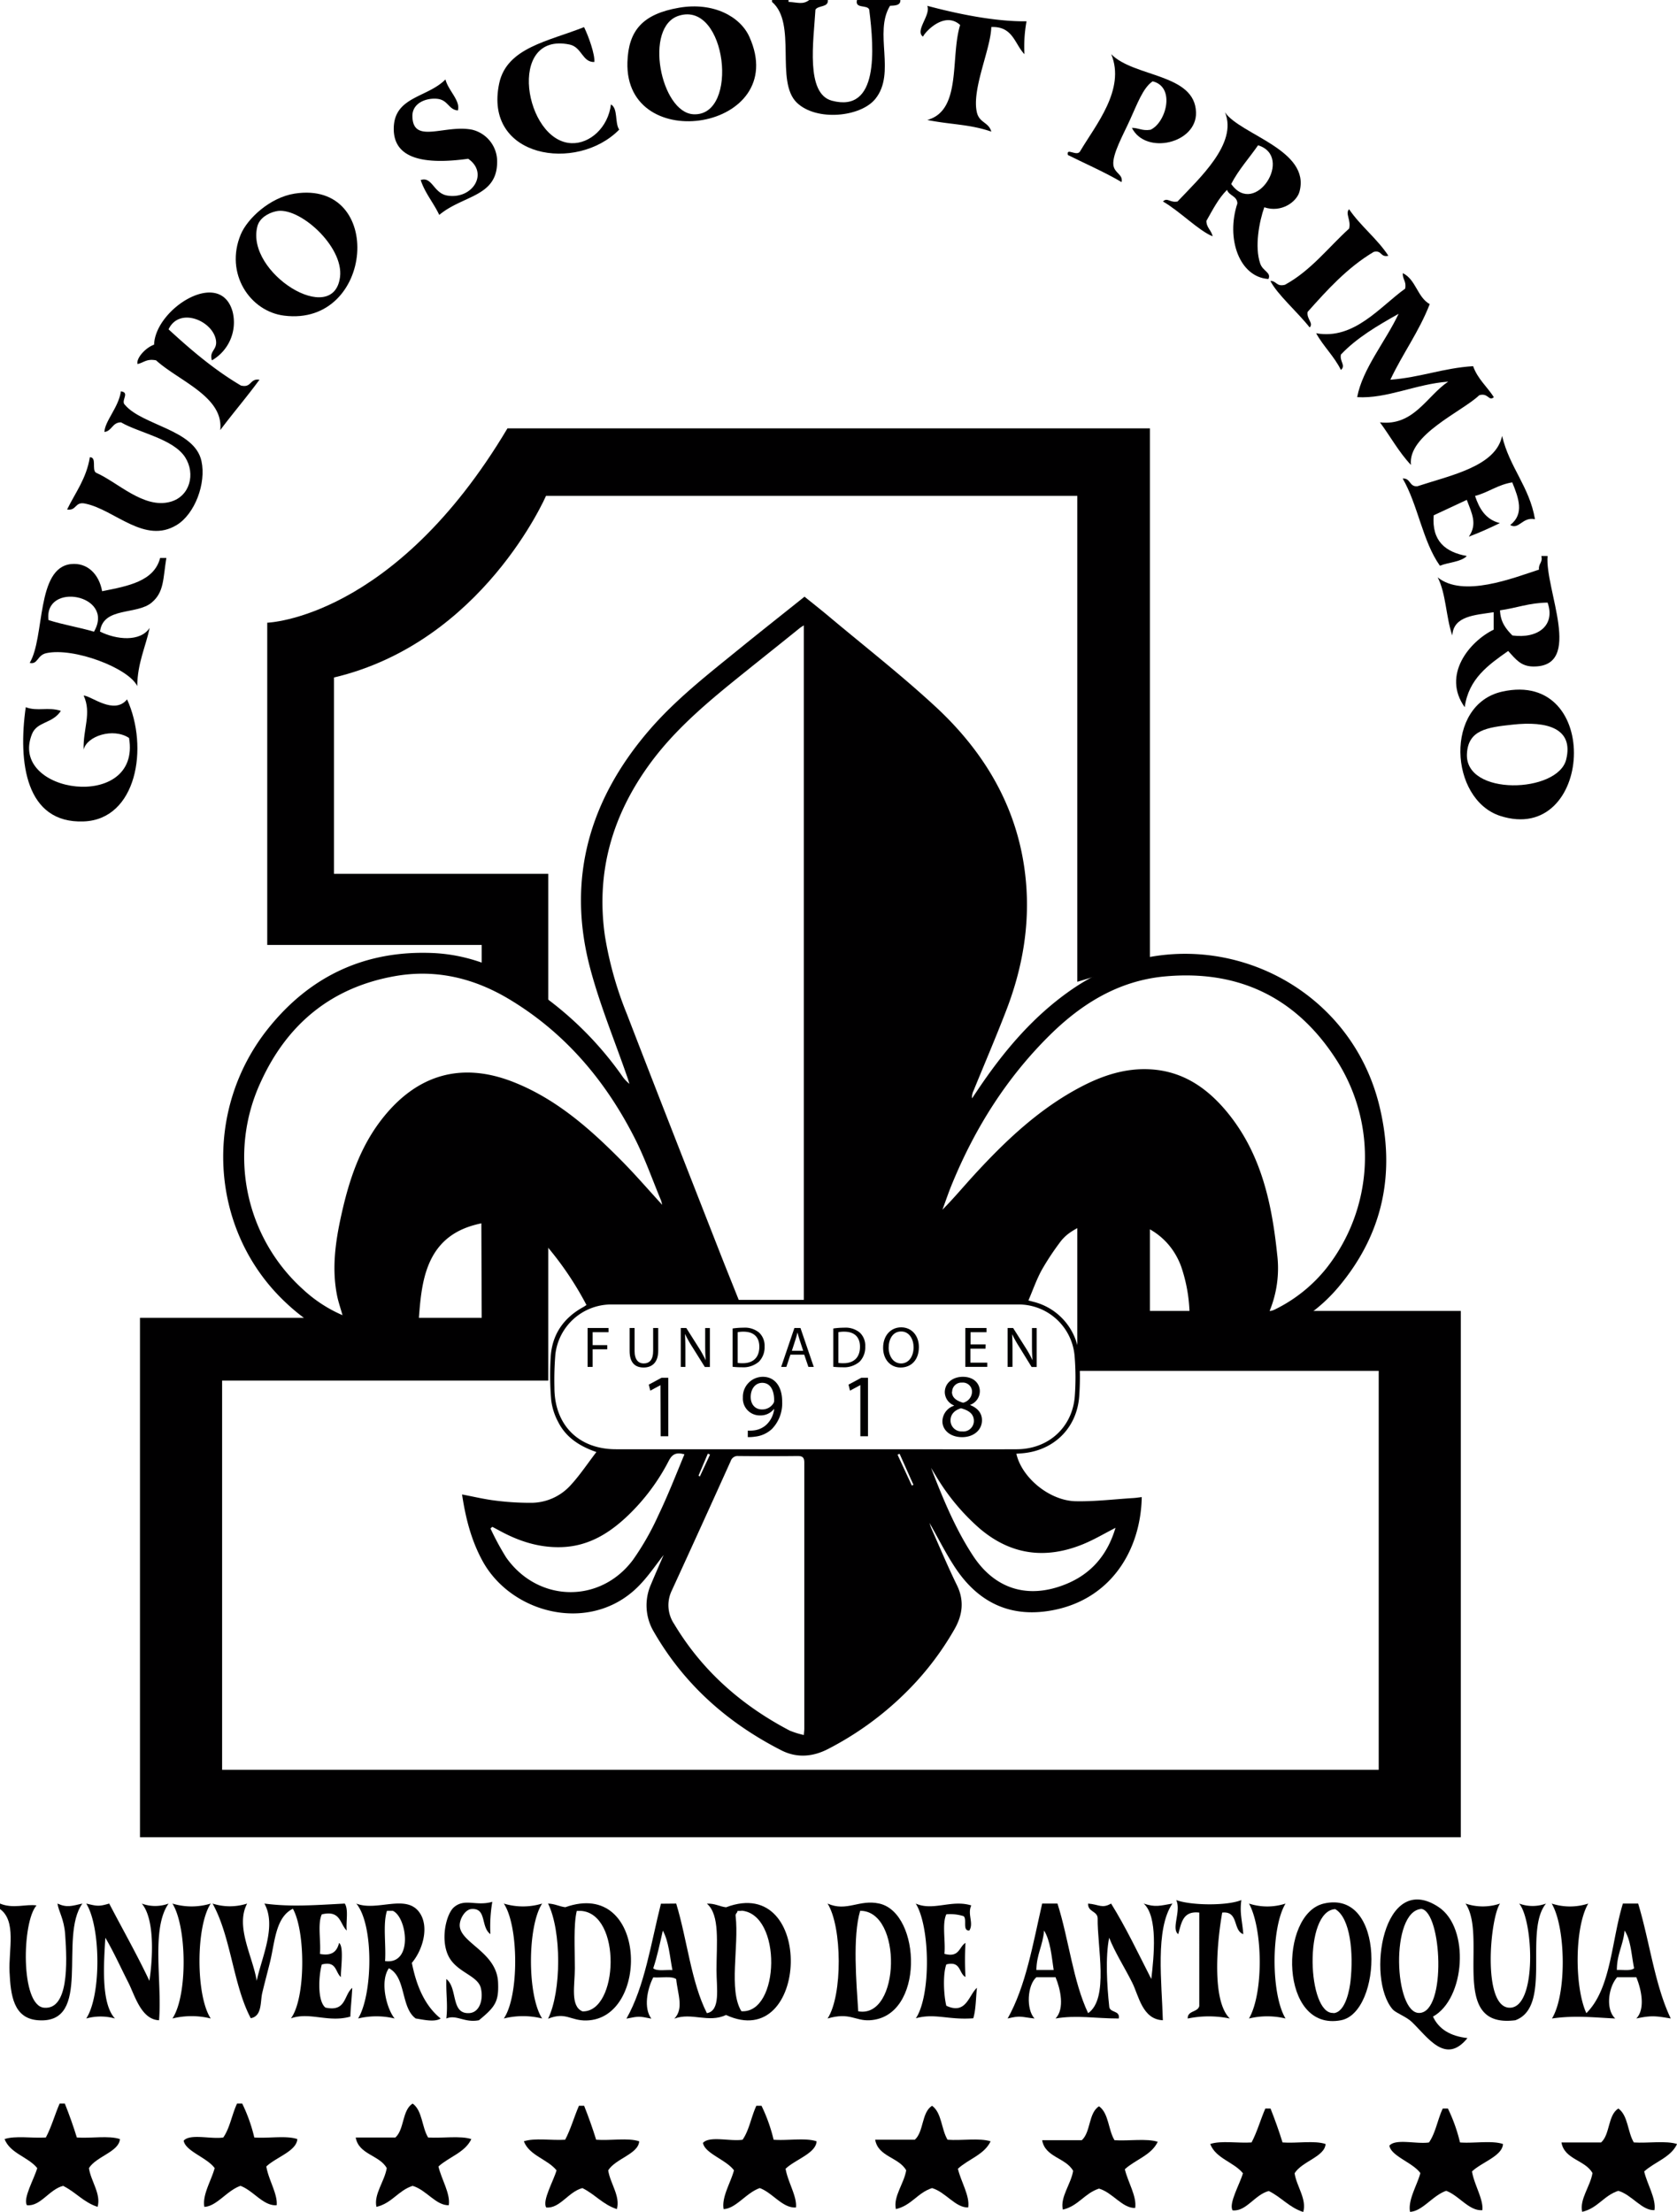 <svg xmlns="http://www.w3.org/2000/svg" viewBox="0 0 458.98 605.44"><defs><style>.cls-1,.cls-2{fill:#010001;}.cls-2{fill-rule:evenodd;}</style></defs><g id="Capa_2" data-name="Capa 2"><g id="Capa_1-2" data-name="Capa 1"><path class="cls-1" d="M91.4,185.45v53.73h58.66v37.06l-18.22-12.58v-5H73.14V170.45s34.69-1,65.75-53.2H314.73V262.74l-19.88,6v-133H149.43S132.13,175.81,91.4,185.45Z"/><path class="cls-1" d="M131.72,329l.12,31.72H38.31V502.91h361.5V358.84H314.73V336.31s-9.49-6.54-19.88-1.06v40h82.49V484.44H60.79V377.9h89.27V333.06S137.83,328.23,131.72,329Z"/><path class="cls-2" d="M185.87,2.11c9.38-1.6,16.75,2.42,19.24,8,11.46,25.47-34.19,32.81-33.39,6.9C172,8.33,175.9,3.83,185.87,2.11Zm4,29.17c12.53.54,9-31-4-27C176.08,7.22,180.84,30.89,189.83,31.28Z"/><path class="cls-2" d="M253.78,1.59c8.06,2.16,18.49,4.35,27.17,4.24a39.06,39.06,0,0,0-.57,9c-2.7-2.8-3.14-7.68-9.07-7.43-.16,6.08-5.4,17-3.95,23.34.67,2.93,3.24,2.67,3.95,5.29-6-2.07-11-1.88-17.53-3.19,9.5-2.57,6.26-17.1,9-26-4.29-3.91-9.63,1.94-10.16,3.19C250.3,8.43,254.85,4.09,253.78,1.59Z"/><path class="cls-2" d="M234.55,0h11.87c.08,1.49-1.39,1.52-2.83,1.59-4.5,7.36,1.69,18.39-4,25.46-4,5-16.15,6.23-21.51,1.05-6-5.82.12-21.69-6.79-27.58V0h4.53V.52c2.49.12,3.91.83,5.66-.52h5.1c.18,2.12-2.66,1.39-3.4,2.65-.51,8.59-2.75,23,4.52,24.92,12.83,3.41,11.57-14,10.2-24.92C237.43,1.18,233.91,2.52,234.55,0Z"/><path class="cls-2" d="M159.85,7.42c1.25,2.53,3,7.47,2.82,9.55-3.29.14-3.4-4.07-6.79-4.78-17.38-3.59-12.25,26.57.55,27,5,.19,10-4.26,10.78-10.6,2,1.12,1,5.05,2.26,6.89-11.54,11.81-37.25,7.8-32.83-12.72C138.76,13,150.2,11.28,159.85,7.42Z"/><path class="cls-2" d="M304.14,14.85c6.31,6.36,22.9,5.24,23.2,15.91.25,8.51-13.79,11.75-17.55,4.24,1.87,0,2.82.89,5.1.52,4.26-1.94,6.91-11.72.58-13.26-2.67,1.79-4.24,6.28-6.23,10.6-1.81,4-4.8,9.3-4.53,12.21.23,2.4,2.73,2.59,2.26,4.78-4.37-2.63-11.29-5.68-14.71-7.43-.5-2.19,2.53.62,3.39-1.06C299.83,34.27,308.11,24.48,304.14,14.85Z"/><path class="cls-2" d="M121.92,21.74c.72,3,4.18,5.84,3.39,8.49-2.56-.2-2.66-2.88-5.65-3.18s-6.85,1.13-6.79,4.77c.13,7.8,8.91,2.16,16.41,3.7a8.94,8.94,0,0,1,6.78,9c-.14,9.39-9.42,8.93-15.84,14.31-1.55-3.3-3.87-5.9-5.08-9.54,3.16-1.08,3.5,3.65,7.34,4.25,6.88,1.07,11.33-6.15,5.66-10.08-11.94,1.65-20.58.11-20.37-8.48S117,26.75,121.92,21.74Z"/><path class="cls-2" d="M335.27,30.76c4.23,6.13,23.52,10.3,20.38,21.73-.76,2.75-4.94,5.85-9.63,4.25-1.38,3.94-2.69,10.76-1.12,15.38.7,2.12,3.11,2.46,2.26,4.25-7.93-.51-11.69-11-8.5-20.7-.07-2.05-2.28-2.07-2.83-3.7-2.38,2.36-3.93,5.48-5.65,8.49,0,1.9,1.4,2.56,1.69,4.23-3.94-1.65-8.9-6.82-13.58-9.54,1.23-1.21,1.93.43,4,0C328.19,48.87,338.81,39.27,335.27,30.76Zm9.06,9c-2.45,3.53-5.33,6.67-7.36,10.6C343.5,59.62,354.25,42.86,344.33,39.77Z"/><path class="cls-2" d="M80.61,53c24.8-3.88,21.83,36.49-2.83,33.4C68.45,85.27,61.43,74.86,65.9,64.16,67.72,59.82,73.86,54.07,80.61,53ZM70.43,62C67.19,74.68,91.28,89.7,93.06,75.84c1.08-8.42-11.34-19.51-17.55-18C73.43,58.3,71,59.68,70.43,62Z"/><path class="cls-2" d="M369.23,57.27c3.16,4.64,7.64,8,10.76,12.74-2.26.51-1.72-1.6-4-1.07-7.26,4.33-12.7,10.38-18.11,16.44-.32,2,1.73,3.07.56,4.25-3.29-4.2-8.86-9-10.75-12.74,1.75,0,1.61,1.66,4,1.06,7.14-3.92,11.8-10.16,17.55-15.38C369.83,60.24,368.1,58.47,369.23,57.27Z"/><path class="cls-2" d="M383.94,74.77c3.59,1.75,3.94,6.56,7.36,8.48-2.91,7.53-7.42,13.56-10.77,20.69,8.24-.62,14.36-3.18,22.65-3.71,1.21,3.46,3.82,5.6,5.67,8.48-1.37,1.29-1.51-1.29-4-.52-4.55,4.42-19.66,10.83-18.68,19.08-3.29-3.46-5.63-7.8-8.49-11.66,9.26,1.1,12.87-7.29,18.68-11.14-8.79.62-16.8,4.74-24.91,4.24,1.43-7.74,7.8-15.29,11.33-22.81C377,89.15,371.32,92.47,367,97.05c-.4,1.93,1.41,2.94,0,4.23-1.83-3.75-4.8-6.44-6.78-10.06,10.38,1.9,17.53-7.33,24.35-12.2C385,77,383.81,76.47,383.94,74.77Z"/><path class="cls-2" d="M58,98.64c-.81-2.56,1.42-2.78,1.13-5.31-.63-5.4-10-9.53-13-3.18,6.1,5.6,12.39,11,19.8,15.38,3,.73,2.37-2,5.08-1.59-3.44,4.71-7.23,9.12-10.73,13.79,1-9.13-11.29-13.41-17.56-19.09-2.62-.53-3.42.68-5.09,1-.38-1.61,2.22-4.49,4.54-5.29.3-9.83,18.14-21.15,21.5-9A12,12,0,0,1,58,98.64Z"/><path class="cls-2" d="M33.08,107.12c2.61.31-.16,2.61,1.13,3.72,4.79,5.64,19.07,6.74,20.93,15.38,1.33,6.1-1.81,14.47-6.78,17.49-8.75,5.34-16.94-4.13-24.9-5.83-3.05-.74-2.38,2-5.1,1.59,2.24-4.6,5.29-8.47,6.23-14.32,2,0,.44,3.47,1.69,4.25,5.87,2.53,13.07,10,20.38,7.95,5.31-1.47,6.92-7.64,4-12.2-3.29-5.06-12.68-6.69-17.54-9.54-2.43,0-2.41,2.34-4.54,2.64C28.67,115.28,32.51,111.44,33.08,107.12Z"/><path class="cls-2" d="M411.11,119.32c2,8.59,7.47,13.86,9,22.8-3.43-.72-4.41,3-6.78,1.59,3.91-3,2.32-7.36.56-11.67-4,.65-6.5,2.74-10.18,3.72,1.17,3.51,2.92,6.47,6.79,7.43-2.74,1.32-5.52,2.6-8.49,3.71,2.39-3.48.84-6.32-.56-10.07-3,1.4-6,2.82-9.06,4.23-.57,7.07,3.22,10.06,9.06,11.14-1.63,1.67-5,1.69-7.36,2.66-4.75-6.69-6-16.66-10.19-23.87,2.24-.14,1.73,2.27,4,2.12C397.11,130.08,409.39,127.67,411.11,119.32Z"/><path class="cls-2" d="M421.85,152.2h1.71c-.79,9.09,10,30.45-4,30.24-3.34-.06-4.72-2-6.79-4.25-5.39,3.81-10.81,7.56-11.89,15.39-6.3-8.82,1.31-18,7.93-21.23v-4.77c-5.19.8-11,1-11.33,6.37-1.73-4.92-1.7-11.49-4-15.91,6.95,5.63,20.54.22,27.73-2.12C421,154.24,422.31,154,421.85,152.2Zm-11.31,14.86c.11,3.26,1.67,5.14,3.39,6.89,7.18.94,11.79-2.9,9.63-9C418.5,165,415,166.46,410.54,167.06Z"/><path class="cls-2" d="M43.83,152.73h1.7c-.93,5.68-.58,9.33-4,12.2-4.11,3.48-13.3,1.08-14.16,7.95,4.45,2.23,11,2.91,13.59-1-1.13,5.3-3.33,9.6-3.4,15.91-2.36-4.91-17.33-10.64-24.89-9-2.54.56-2.29,3.19-4.54,2.66,4.2-7,1.71-26.05,11.33-27.05,4.45-.45,7.65,2.75,8.49,7.43C35.06,160.42,42.17,159.14,43.83,152.73Zm-30.56,17c3.94,1.27,8.48,2,12.45,3.18C31.62,162.74,12,159.14,13.27,169.7Z"/><path class="cls-2" d="M411.11,189.32c27.7-6.21,24.87,42.27-.57,34C396.67,218.74,395.3,192.87,411.11,189.32Zm-9.62,17c-.64,11.69,24.9,10.82,27.16,1.58,2.09-8.48-5.11-10.61-14.72-9.54C407,199.11,401.84,199.8,401.49,206.3Z"/><path class="cls-2" d="M22.89,190.39c2.08.07,8.32,5.43,11.89,1.05,6,13.18,2.62,32.88-11.89,33.41-15.9.6-18-16.2-15.84-31.27,3.23,1.23,6.06-.15,9.61,1-2.28,3.55-6.51,2.85-7.91,6.36-6.59,16.45,30,21.41,26.57,1.06-4.31-2.86-11.52-.56-12.43,3.19C22.69,199.56,25.14,195.22,22.89,190.39Z"/><path class="cls-1" d="M160.82,363.51h5.74v1.15H162.2v3.54h4v1.14h-4v4.82h-1.38Z"/><path class="cls-1" d="M173.68,363.51v6.3c0,2.39,1.06,3.4,2.48,3.4,1.59,0,2.6-1,2.6-3.4v-6.3h1.39v6.21c0,3.27-1.73,4.61-4,4.61s-3.83-1.24-3.83-4.55v-6.27Z"/><path class="cls-1" d="M186.32,374.16V363.51h1.51l3.41,5.39a29.44,29.44,0,0,1,1.91,3.46l0,0c-.12-1.42-.15-2.72-.15-4.38v-4.45h1.29v10.65h-1.39l-3.38-5.41a32.78,32.78,0,0,1-2-3.55h-.05c.08,1.35.11,2.63.11,4.4v4.55Z"/><path class="cls-1" d="M200.51,363.65a19.35,19.35,0,0,1,2.93-.22,6.09,6.09,0,0,1,4.31,1.33,4.9,4.9,0,0,1,1.51,3.82,5.62,5.62,0,0,1-1.54,4.14,6.54,6.54,0,0,1-4.71,1.54,22,22,0,0,1-2.5-.13Zm1.38,9.42a9,9,0,0,0,1.39.08c2.94,0,4.54-1.65,4.54-4.52,0-2.51-1.41-4.11-4.32-4.11a7.74,7.74,0,0,0-1.61.14Z"/><path class="cls-1" d="M216.33,370.81l-1.11,3.35H213.8l3.62-10.65h1.66l3.64,10.65h-1.47l-1.14-3.35Zm3.49-1.07-1-3.07c-.24-.7-.39-1.33-.55-1.95h0c-.16.64-.34,1.28-.54,1.93l-1,3.09Z"/><path class="cls-1" d="M228.07,363.65a19.21,19.21,0,0,1,2.92-.22,6.1,6.1,0,0,1,4.32,1.33,4.89,4.89,0,0,1,1.5,3.82,5.65,5.65,0,0,1-1.53,4.14,6.55,6.55,0,0,1-4.71,1.54,22,22,0,0,1-2.5-.13Zm1.38,9.42a9,9,0,0,0,1.39.08c2.94,0,4.53-1.65,4.53-4.52,0-2.51-1.4-4.11-4.31-4.11a7.74,7.74,0,0,0-1.61.14Z"/><path class="cls-1" d="M251.49,368.72c0,3.67-2.23,5.61-5,5.61s-4.79-2.18-4.79-5.4c0-3.38,2.11-5.6,4.95-5.6S251.49,365.56,251.49,368.72Zm-8.27.18c0,2.27,1.24,4.31,3.4,4.31s3.42-2,3.42-4.42c0-2.12-1.11-4.33-3.4-4.33S243.22,366.56,243.22,368.9Z"/><path class="cls-1" d="M269.73,369.17h-4.14V373h4.61v1.15h-6V363.51H270v1.15h-4.37V368h4.14Z"/><path class="cls-1" d="M275.78,374.16V363.51h1.5l3.41,5.39a29.44,29.44,0,0,1,1.91,3.46l0,0c-.13-1.42-.16-2.72-.16-4.38v-4.45h1.29v10.65h-1.39L279,368.75a34.56,34.56,0,0,1-2-3.55H277c.08,1.35.11,2.63.11,4.4v4.55Z"/><path class="cls-1" d="M180.76,379.16h0l-2.78,1.5-.42-1.65,3.49-1.87h1.85v16h-2.09Z"/><path class="cls-1" d="M204.67,391.6a9.26,9.26,0,0,0,1.75-.07,6.09,6.09,0,0,0,3.34-1.55,7.06,7.06,0,0,0,2.12-4.26h-.08a4.68,4.68,0,0,1-3.76,1.72,4.62,4.62,0,0,1-4.72-4.89,5.48,5.48,0,0,1,5.46-5.68c3.27,0,5.29,2.65,5.29,6.74a10.1,10.1,0,0,1-2.76,7.5,8,8,0,0,1-4.65,2.14,10.59,10.59,0,0,1-2,.12Zm.79-9.2c0,2,1.2,3.4,3.07,3.4a3.58,3.58,0,0,0,3.15-1.68,1.42,1.42,0,0,0,.2-.78c0-2.73-1-4.82-3.27-4.82C206.76,378.52,205.46,380.14,205.46,382.4Z"/><path class="cls-1" d="M235.47,379.16h-.05l-2.78,1.5-.41-1.65,3.49-1.87h1.84v16h-2.09Z"/><path class="cls-1" d="M257.93,389.07a4.56,4.56,0,0,1,3.18-4.28l0-.08a4,4,0,0,1-2.53-3.59c0-2.53,2.14-4.25,4.94-4.25,3.1,0,4.65,1.94,4.65,3.93a4,4,0,0,1-2.63,3.74v.07c2,.79,3.22,2.19,3.22,4.14,0,2.78-2.39,4.64-5.43,4.64C260,393.39,257.93,391.4,257.93,389.07Zm8.61-.1c0-1.94-1.35-2.88-3.51-3.49-1.87.54-2.88,1.77-2.88,3.29a3,3,0,0,0,3.19,3.05A2.89,2.89,0,0,0,266.54,389Zm-6-8c0,1.6,1.21,2.46,3.05,3a3.16,3.16,0,0,0,2.44-2.91,2.49,2.49,0,0,0-2.71-2.6A2.54,2.54,0,0,0,260.59,381Z"/><path class="cls-1" d="M163.23,397.46c-4.92-1.69-8.41-4.18-10.46-8.22a17,17,0,0,1-1.91-6,81.53,81.53,0,0,1-.14-11.8c.38-6.15,3.51-10.68,8.9-13.65.28-.15.54-.34.89-.57a88,88,0,0,0-11.32-16.67c-5.4-6-11.64-7.37-19.45-5.2-9,2.5-12.68,8.8-14.15,17-.82,4.62-.94,9.36-1.41,14.38a32.69,32.69,0,0,1-11.61,1.4c-10.1-.66-18.2-5.53-25.2-12.38-20.1-19.66-21.82-52-3.87-74.35,11.43-14.24,26.4-21.25,44.73-20.54,11.88.46,22,5.51,31.4,12.46a93.56,93.56,0,0,1,20.5,21,9.87,9.87,0,0,0,2.15,2.36c-.2-.61-.38-1.22-.59-1.82-3.43-9.94-7.5-19.72-10.18-29.86-6.45-24.39-.2-46,16-64.92,7.32-8.55,16.17-15.42,24.85-22.48,5.87-4.77,11.81-9.45,17.83-14.27,2.19,1.77,4.42,3.52,6.59,5.34,9.85,8.27,20,16.18,29.44,24.93C270,206.42,279,222,280.77,241.11c1.14,12.32-1,24.23-5.47,35.72-2.81,7.28-5.89,14.47-8.84,21.7a4.16,4.16,0,0,0-.43,2.13l1.28-1.9c7.34-11,15.73-21,26.84-28.46,31.5-21,74.44-4.39,83.38,32.43,4.45,18.29,1.07,35-11.23,49.6-7,8.3-16.1,13.18-26.79,15.14-4.32.79-8.59,1.8-13.23,2.79-.25-3.38-.59-6.74-.7-10.12a42.72,42.72,0,0,0-2.32-13.49c-4.95-13.42-21.11-15.93-30.62-9.11a11.82,11.82,0,0,0-2.69,2.73,72.11,72.11,0,0,0-4.88,7.44c-1.4,2.59-2.38,5.41-3.6,8.26l1.33.36a16.53,16.53,0,0,1,12.57,15.21,74.37,74.37,0,0,1,0,10.66c-.63,8.84-7.17,15.1-16.05,15.64l-1.15.09c1.44,6.49,9,12.83,16.2,13,5.27.11,10.56-.55,15.83-.87.76-.05,1.51-.17,2.29-.26-.28,14.75-8.67,28.3-25,31.08-11.08,1.9-19.65-2.29-25.83-11.42-2.63-3.89-4.72-8.14-7.28-12.63.27.79.37,1.2.54,1.57,2.31,5.2,4.5,10.44,7,15.55,2.05,4.22,1.51,8.17-.68,12a80.18,80.18,0,0,1-14,18,86.32,86.32,0,0,1-20.55,14.77c-4.22,2.2-8.63,2.55-12.87.38-14.67-7.49-26.56-18-34.86-32.41a14.13,14.13,0,0,1-.79-13c1.07-2.59,2.21-5.15,3.46-8.05-2.14,2.76-3.89,5.33-6,7.62-12.87,14.3-35.37,8.95-43.55-5.95-3.09-5.65-4.64-11.71-5.62-18.23,3.1.58,6,1.29,9,1.66a74.1,74.1,0,0,0,9.65.62,14.6,14.6,0,0,0,10.94-4.68C158.62,403.92,160.68,400.79,163.23,397.46ZM220,355.81V171.18c-.5.33-.83.51-1.11.74C212.61,177,206.28,182,200,187.1c-8.13,6.63-16,13.53-22.22,22.09-10.22,14.05-14.7,29.56-12.23,46.92a98.36,98.36,0,0,0,6,21.4c8.37,21.74,16.9,43.42,25.38,65.11,1.73,4.43,3.52,8.84,5.25,13.19Zm2.86,40.89h23.86c10.54,0,21.08.05,31.62,0,8.66-.05,15.23-6.06,15.83-14.63a70.17,70.17,0,0,0-.06-10.85,15.38,15.38,0,0,0-15.47-14.15q-55.68,0-111.36,0A15.41,15.41,0,0,0,152,370.72a86.2,86.2,0,0,0-.26,9.1c0,10.25,6.63,16.88,16.84,16.88Zm-41.62-66.87a11.43,11.43,0,0,0-.34-1.29c-2.38-5.71-4.43-11.6-7.24-17.1-8-15.72-19.08-28.82-34.42-38-9.69-5.78-20.08-8.22-31.24-6.23-17.28,3.09-29.37,13.06-36.6,28.89A48.78,48.78,0,0,0,83,353a37.74,37.74,0,0,0,10.74,7c-.56-2-1.16-3.68-1.5-5.43-1.46-7.39-.44-14.67,1.16-21.9,2.14-9.71,5.19-19,11.61-26.95,9.34-11.57,21.21-15,35.06-9.71,11.74,4.51,21,12.59,29.68,21.34C173.66,321.26,177.24,325.43,181.27,329.83Zm166.12,29.24c.78-.31,1.19-.44,1.57-.63a41.21,41.21,0,0,0,14.1-11.3,49.16,49.16,0,0,0,2.86-56.83c-11-17.29-27-25-47.46-23-12.32,1.25-22.29,7.37-30.95,15.88-11.83,11.64-20.51,25.37-26.82,40.66-1,2.39-1.82,4.85-2.72,7.28,3.08-3.1,5.8-6.38,8.68-9.52,8.65-9.43,17.87-18.18,29.34-24.17,5.92-3.09,12.15-5.13,18.94-4.73,8.87.52,15.53,5.12,21,11.77,9.28,11.3,12.19,24.86,13.65,38.89A30.81,30.81,0,0,1,347.39,359.07ZM220,474.92c.07-.91.13-1.35.13-1.79q0-36.37,0-72.76c0-1.51-.56-1.84-1.93-1.82-5.37.06-10.74.05-16.11,0A2,2,0,0,0,200,399.9q-8,17.75-16.12,35.44a9.2,9.2,0,0,0,.63,9.19c7.69,12.85,18.49,22.3,31.64,29.19A23.74,23.74,0,0,0,220,474.92Zm-32.7-76.83c-2.13-.6-3.29-.12-4.25,1.75a56.73,56.73,0,0,1-11.18,15c-5.08,4.85-10.77,8.39-18.09,8.65-6.21.22-11.82-1.62-17.17-4.56l-1.87-1-.5.46a74.55,74.55,0,0,0,4.29,7.93c8.71,12.37,25.77,12.72,34.75.6a73.42,73.42,0,0,0,6.88-12.08C182.78,409.38,185,403.72,187.32,398.09Zm118,20.12c-3,1.54-5.85,3.24-8.88,4.48-10.21,4.17-19.68,3-28.23-4.24A59.27,59.27,0,0,1,256.1,403.9l-1.29-2.12c3.23,8.34,6.59,16.59,11.49,24.06,6,9.15,15,11.91,25.16,7.89C298.69,430.89,303.13,425.55,305.3,418.21Zm-55.74-11.57.44-.2-3.79-8.5-.56.25Q247.6,402.42,249.56,406.64Zm-58.38-2.72.36.24,2.79-6-.6-.26Z"/><path class="cls-2" d="M424.69,521.06a16.14,16.14,0,0,0,10,0c-3.78,6.48-3.78,22.91-.52,30,6.79-6.75,6.85-19.77,10-30h4.18c3.14,10.36,4.54,22.31,8.92,31.46-4.18-.72-5.37-.86-9.43,0,2.57-2.68,1.32-8.13,0-11.3h-5.24c-2.48,2.87-3.17,8.87-.52,11.3-5.8-.27-11.09-.91-17.32,0C428.81,545.92,428.59,527.72,424.69,521.06Zm17.84,18.19c1.64-.1,3.84.33,4.71-.49-.74-3.55-.86-7.72-2.61-10.32C444.28,532.38,442.48,535,442.53,539.25Z"/><path class="cls-2" d="M321.92,520.1c4,1.49,13.89,1.62,17.83,0-.5,3.61.23,5.51.53,9.33-2.91-1-1.2-6.4-5.77-5.9-1.37,7.72-3,24.1,2.09,29a28.34,28.34,0,0,0-11.53,0c-.09-2.22,2.78-1.68,3.16-3.43V523.53c-4.61-.54-4.88,3-5.77,5.9C320.49,527.9,323.34,523.14,321.92,520.1Z"/><path class="cls-2" d="M134.74,520.58a40.08,40.08,0,0,0-.52,8.85c-2.74-2-.92-7.24-5.23-6.87-1.56.13-3.13,2.43-3.17,4.41,0,4.89,10.17,7.28,10.5,15.72.21,5.19-.73,6.61-5.24,10.31-4,.77-6.12-1.64-8.92-.48.43-4-.11-6.23,0-10.81,3.2,2.52,1.12,9.67,6.3,9.33,2.88-.19,3.88-3.82,3.14-6.86-.86-3.52-6.72-4.27-8.91-8.86s-.55-11.45,1.57-13.27C127.24,519.53,130.29,521.86,134.74,520.58Z"/><path class="cls-2" d="M362.3,521.06c17.11-4,16,29.78,4.72,31.94C350.13,556.25,350,523.94,362.3,521.06Zm2.63,30c3.47-.2,4.5-6.95,4.7-8.83.83-7.53,0-17.19-4.19-19.65C356.72,523.06,357.82,551.46,364.93,551Z"/><path class="cls-2" d="M392.19,552c1.59,3.42,4.75,5.36,9.44,5.88-6,7.44-10.87-.24-15.22-4.41-1.53-1.47-4.33-2.43-5.24-3.44-7.34-8.44-2.66-38.16,12.59-28C402.36,527.78,401,547.16,392.19,552Zm-3.67-1c7.45-.35,6.07-27.57.53-28.48C380.39,523.09,381.54,551.37,388.52,551Z"/><path class="cls-2" d="M0,521.06c3.62,1.5,7,.08,10,.51C6,526,5.55,549,12.06,549.57c6.69.6,6.37-12,5.77-20.14-.32-4.23-1.78-6.17-2.1-8.37,2.63,1.19,3.95.64,6.82,0-6.6,9.19,2.9,33-12.08,31.94-6.8-.46-7.56-6.87-7.86-13.26-.27-6,1.95-13.89-2.61-17.18Z"/><path class="cls-2" d="M23.6,521.06c3,.71,3.43.84,6.29,0,3.68,7.06,7.56,13.89,11,21.15,1-6.63,1.41-17.05-2.09-21.15a10.53,10.53,0,0,0,7.34,0C41.29,528,44.4,542.38,43.53,553c-4.9-.2-6.62-6.8-8.4-10.31-2.18-4.3-4.08-8.52-6.3-12.28-.37,6.58-1.31,17.93,2.64,22.11a14.61,14.61,0,0,0-7.87,0C27.74,546.2,27.6,527.42,23.6,521.06Z"/><path class="cls-2" d="M47.19,521.06a18,18,0,0,0,10.49,0c-4.11,6.2-4.11,25.28,0,31.46a21.65,21.65,0,0,0-10.49,0C51.39,546.25,51.16,527.39,47.19,521.06Z"/><path class="cls-2" d="M58.18,521.06a15.44,15.44,0,0,0,9.46,0c-3.32,6.27,1.53,14.45,2.62,21.15,1.31-6.3,5.54-15,2.1-21.15,7,.92,13.11.48,22,0,1.08,1.63.29,5,.53,7.38-1.91-1.81-1.63-5.68-6.82-4.42-1.21,2.63-.18,7.37-.51,10.82,3.49.66,4.69-.84,5.24-3,1.43,1,.38,7.5.51,9.34-1.58-1.3-1.12-4.51-5.24-3.44-.86,3.09-1.25,10,1,11.79,5.74,1.27,5-3.46,7.34-5.39-.15,3.19-.48,5.72-.52,7.86-6,1.73-11.12-1.36-16.26.48,4.07-5.51,4-23.81.53-30-4.79,2.35-4.9,9.1-6.29,14.73-.66,2.65-1.48,5.72-2.1,8.34-.56,2.41,0,6.32-3.14,6.89C63.8,543.34,63.23,530.12,58.18,521.06Z"/><path class="cls-2" d="M97.52,521.06c5.66,2.25,13.63-2.76,17.3,2.47,2.74,3.9.87,10.26-2.1,13.76,1.26,6.34,3.55,11.74,7.88,15.23-1.68,1.1-4.94.27-6.82,0-4.14-3-2.58-11.34-7.35-13.76-2.56,3.72-.56,11.2,1.58,13.76a21.27,21.27,0,0,0-10,0C102,546,102.39,526.94,97.52,521.06Zm7.87,15.74c7.81,1.07,6-12.08,2.1-13.76h-1.58C104.74,526.69,105.7,532.33,105.39,536.8Z"/><path class="cls-2" d="M137.89,521.06a18,18,0,0,0,10.49,0c-4.08,6.29-4.08,25.19,0,31.46a21.65,21.65,0,0,0-10.49,0C142.08,546.41,142,527.2,137.89,521.06Z"/><path class="cls-2" d="M150,521.06c1.88.06,3,.78,4.72,1,22.49-8,23.25,30.67,5.75,31-4.37.09-5.57-2.43-10.47-.48C153.69,545.06,153.69,528.54,150,521.06Zm7.86,2c-.92,3.8-.53,10.11-.53,15.72,0,4.61-1.31,10.42,2.1,11.79,9.88.26,10.8-26.89-.51-27.51Z"/><path class="cls-2" d="M185.07,521.06c3,9.81,4.06,21.44,8.4,30,3.81-.67,2.63-6.88,2.63-11.79,0-7.3,1-15.1-2.63-18.19,2.22-.09,3.39.77,5.24,1,24.43-9.29,22.81,40,0,29.48-4.84,2.27-9.42-.79-14.15,1,2.69-2.75.88-6.86.51-10.81-1.25-.94-4.2-.31-6.28-.49-1.68,3.26-2.68,8.43-.52,11.3-3.46-.69-3.36-.69-6.82,0,5-8.81,6.7-20.6,9.44-31.46Zm17.84,2h-1.06c0,.63-.66.67-.51,1.47.95,8.29-2,20.19,1.57,26C213.5,551.23,214.09,523.9,202.91,523Zm-24.12,15.72c1,.87,3.47.36,5.24.49-.71-3.75-1-7.86-2.62-10.81C180.6,532,179.88,535.52,178.79,538.76Z"/><path class="cls-2" d="M226.5,521.06c5.28,2.35,8.61-1.23,14.16,0,11.49,2.57,12.49,31.1-2.63,31.94-4,.22-5.44-2.26-11.53-.48C230.64,546.2,230.5,527.42,226.5,521.06Zm8.39,29.49c11.53,2.11,12.19-27.55.53-27.51C233.32,530.11,234.38,542.67,234.89,550.55Z"/><path class="cls-2" d="M250.63,521.06c4.77,2.12,9.82-1.17,15.19.51-1.11,2.49.75,4.81-.52,6.87-2,.1-.55-3.08-1.57-3.93A12.13,12.13,0,0,0,259,524c-1.22,2.63-.17,7.37-.52,10.82,4.15,1.1,3.95-1.88,5.76-3a83.14,83.14,0,0,0,0,9.34c-1.87-1-1.17-4.47-5.24-3.44-1,2.75-.7,8.51,0,11.31,5.47,2.56,6.12-2.93,8.38-4.91-.31,2.78-.27,5.94-1,8.34-6.81.52-10.51-1.46-15.72,0C254.82,546.25,254.59,527.39,250.63,521.06Z"/><path class="cls-2" d="M285.23,521.06h4.19c3.1,9.71,4.25,21.25,8.39,30,5.76-4,2.46-18.28,2.61-26-.1-2-2.74-1.69-2.61-4,3.07.25,3.76,1.44,6.29,0,4.06,6.53,7.44,13.67,11,20.65.73-6.24,1.84-17.12-2.08-20.65,3.25,1.08,4.4.59,7.86,0-4.78,7-2.89,21.67-2.62,31.94-5.63-.25-6.58-6.71-8.39-10.31-2.13-4.25-4.73-8.26-6.3-12.28-1.08,5.28-.58,13.3,0,18.68,0,2,3.06,1.07,2.63,3.43-6.55,0-11.52-1-17.31,0,2.58-2.68,1.33-8.13,0-11.3h-5.24c-2.5,2.16-2.85,8.81-.51,11.3-3.84-.43-3.78-.87-7.36,0C280.75,543.72,282.7,532.14,285.23,521.06Zm-1.58,18.19h4.73c-.58-3.87-.89-8-2.63-10.81C285.46,532.44,283.68,535,283.65,539.25Z"/><path class="cls-2" d="M341.84,521.06a16.17,16.17,0,0,0,10,0c-4,6.61-4,24.86,0,31.46a21.27,21.27,0,0,0-10,0C345.85,545.56,345.65,528.07,341.84,521.06Z"/><path class="cls-2" d="M401.1,521.06a14.7,14.7,0,0,0,9.45,0c-2.72,3.85-4.95,28.4,2.61,28.51s6.52-23.86,2.62-28.51a10.56,10.56,0,0,0,7.35,0c-6.16,7.51,1.77,28.22-8.4,31.94C396.33,555.35,407.29,530.18,401.1,521.06Z"/><path class="cls-1" d="M459,586.88c-1.73,3.68-6.11,4.88-9,7.51.78,3.44,3.32,7.43,2.82,10.6-3.48.13-6.15-4.2-9.9-5.3-4,1.3-5.6,4.75-9.89,5.75-.78-3.43,2.24-7,2.82-10.61-2-3.6-7.69-3.69-8.49-8.38h10.85c2.49-2.24,1.81-7.45,4.71-9.29,2.7,1.9,2.52,6.47,4.25,9.29C451,586.7,455.93,585.9,459,586.88Z"/><path class="cls-1" d="M411.35,586.88c-.16,3.28-5.87,5-8.48,7.51.6,3.63,3.16,7.59,2.84,10.6-3.63.27-6.37-4-9.9-5.3-3.72,1.28-6.52,5.61-9.9,5.75-.6-3.3,1.95-7.27,2.83-10.61-2.1-2.9-8-4.62-8.48-7.51,1.79-2,7.49-.34,10.84-.87,1.81-2.59,2.37-6.32,3.77-9.29h1.41a45,45,0,0,1,3.31,9.29C403.36,586.74,408.38,585.85,411.35,586.88Z"/><path class="cls-1" d="M362.8,586.88c-.21,3.46-6.47,4.74-8.48,8,.52,3.56,3.38,7.07,2.37,10.61-3.86-1.25-6-4.07-9.44-5.75-3.84,1-6.18,5.69-9.9,5.3-1.14-1.87,2-7.24,2.83-10.16-2.51-3.09-7.41-4-8.95-8,2.88-1,7.65-.18,11.31-.43,1.52-2.86,2.45-6.25,3.77-9.29h1.42c1.19,3,2.3,6.09,3.29,9.29C354.81,586.74,359.82,585.85,362.8,586.88Z"/><path class="cls-1" d="M316.86,586.27c-1.73,3.67-6.12,4.88-9,7.51.79,3.44,3.32,7.43,2.83,10.6-3.49.13-6.15-4.21-9.9-5.3-4,1.3-5.61,4.75-9.9,5.75-.78-3.43,2.24-7,2.82-10.61-2-3.61-7.69-3.69-8.48-8.39h10.85c2.48-2.23,1.8-7.45,4.71-9.28,2.69,1.89,2.51,6.47,4.24,9.28C308.88,586.09,313.81,585.29,316.86,586.27Z"/><path class="cls-1" d="M271.12,586.14c-1.73,3.67-6.11,4.87-8.95,7.51.78,3.43,3.32,7.43,2.82,10.59-3.48.13-6.15-4.2-9.9-5.3-4,1.3-5.6,4.75-9.89,5.75-.78-3.43,2.24-7,2.82-10.61-2-3.6-7.69-3.69-8.49-8.38h10.85c2.49-2.23,1.81-7.45,4.71-9.29,2.69,1.9,2.52,6.47,4.25,9.29C263.15,586,268.07,585.16,271.12,586.14Z"/><path class="cls-1" d="M223.49,586.14c-.16,3.27-5.87,5-8.48,7.51.6,3.62,3.16,7.58,2.84,10.59-3.63.28-6.37-4-9.9-5.3-3.72,1.28-6.52,5.61-9.9,5.75-.6-3.29,1.95-7.26,2.83-10.61-2.1-2.9-8-4.62-8.48-7.51,1.79-2,7.49-.34,10.84-.87,1.81-2.58,2.37-6.31,3.77-9.29h1.41a45,45,0,0,1,3.31,9.29C215.5,586,220.52,585.11,223.49,586.14Z"/><path class="cls-1" d="M174.94,586.14c-.21,3.45-6.47,4.73-8.48,7.94.52,3.56,3.38,7.07,2.37,10.61-3.86-1.25-6-4.07-9.44-5.75-3.84,1-6.18,5.69-9.9,5.3-1.14-1.87,2-7.23,2.83-10.16-2.51-3.09-7.41-4-8.95-7.94,2.88-1,7.65-.19,11.31-.44,1.52-2.86,2.45-6.25,3.77-9.29h1.42c1.19,3,2.3,6.09,3.29,9.29C167,586,172,585.11,174.94,586.14Z"/><path class="cls-1" d="M129,585.53c-1.73,3.67-6.11,4.87-9,7.5.79,3.44,3.32,7.43,2.83,10.6-3.49.13-6.15-4.21-9.9-5.3-4,1.3-5.61,4.75-9.9,5.75-.78-3.43,2.24-7,2.82-10.61-2-3.6-7.69-3.69-8.49-8.38h10.86c2.48-2.24,1.8-7.45,4.71-9.29,2.69,1.9,2.51,6.47,4.24,9.29C121,585.34,126,584.54,129,585.53Z"/><path class="cls-1" d="M81.37,585.53c-.17,3.27-5.88,5-8.48,7.5.59,3.63,3.15,7.59,2.83,10.6-3.63.27-6.37-4-9.9-5.3-3.72,1.28-6.51,5.61-9.89,5.75-.61-3.29,1.94-7.27,2.82-10.61-2.1-2.9-8-4.62-8.48-7.51,1.79-2,7.49-.34,10.84-.87,1.81-2.59,2.37-6.32,3.77-9.29h1.41a44.46,44.46,0,0,1,3.31,9.29C73.37,585.38,78.4,584.49,81.37,585.53Z"/><path class="cls-1" d="M32.82,585.53c-.22,3.45-6.47,4.73-8.48,7.94.51,3.56,3.38,7.07,2.37,10.61-3.87-1.25-6-4.07-9.45-5.75-3.83,1-6.17,5.69-9.89,5.3-1.15-1.87,2-7.24,2.82-10.16-2.5-3.09-7.41-4-8.94-7.94,2.87-1,7.64-.19,11.3-.44,1.53-2.86,2.45-6.25,3.77-9.29h1.42c1.2,3,2.3,6.09,3.29,9.29C24.82,585.38,29.84,584.49,32.82,585.53Z"/></g></g></svg>